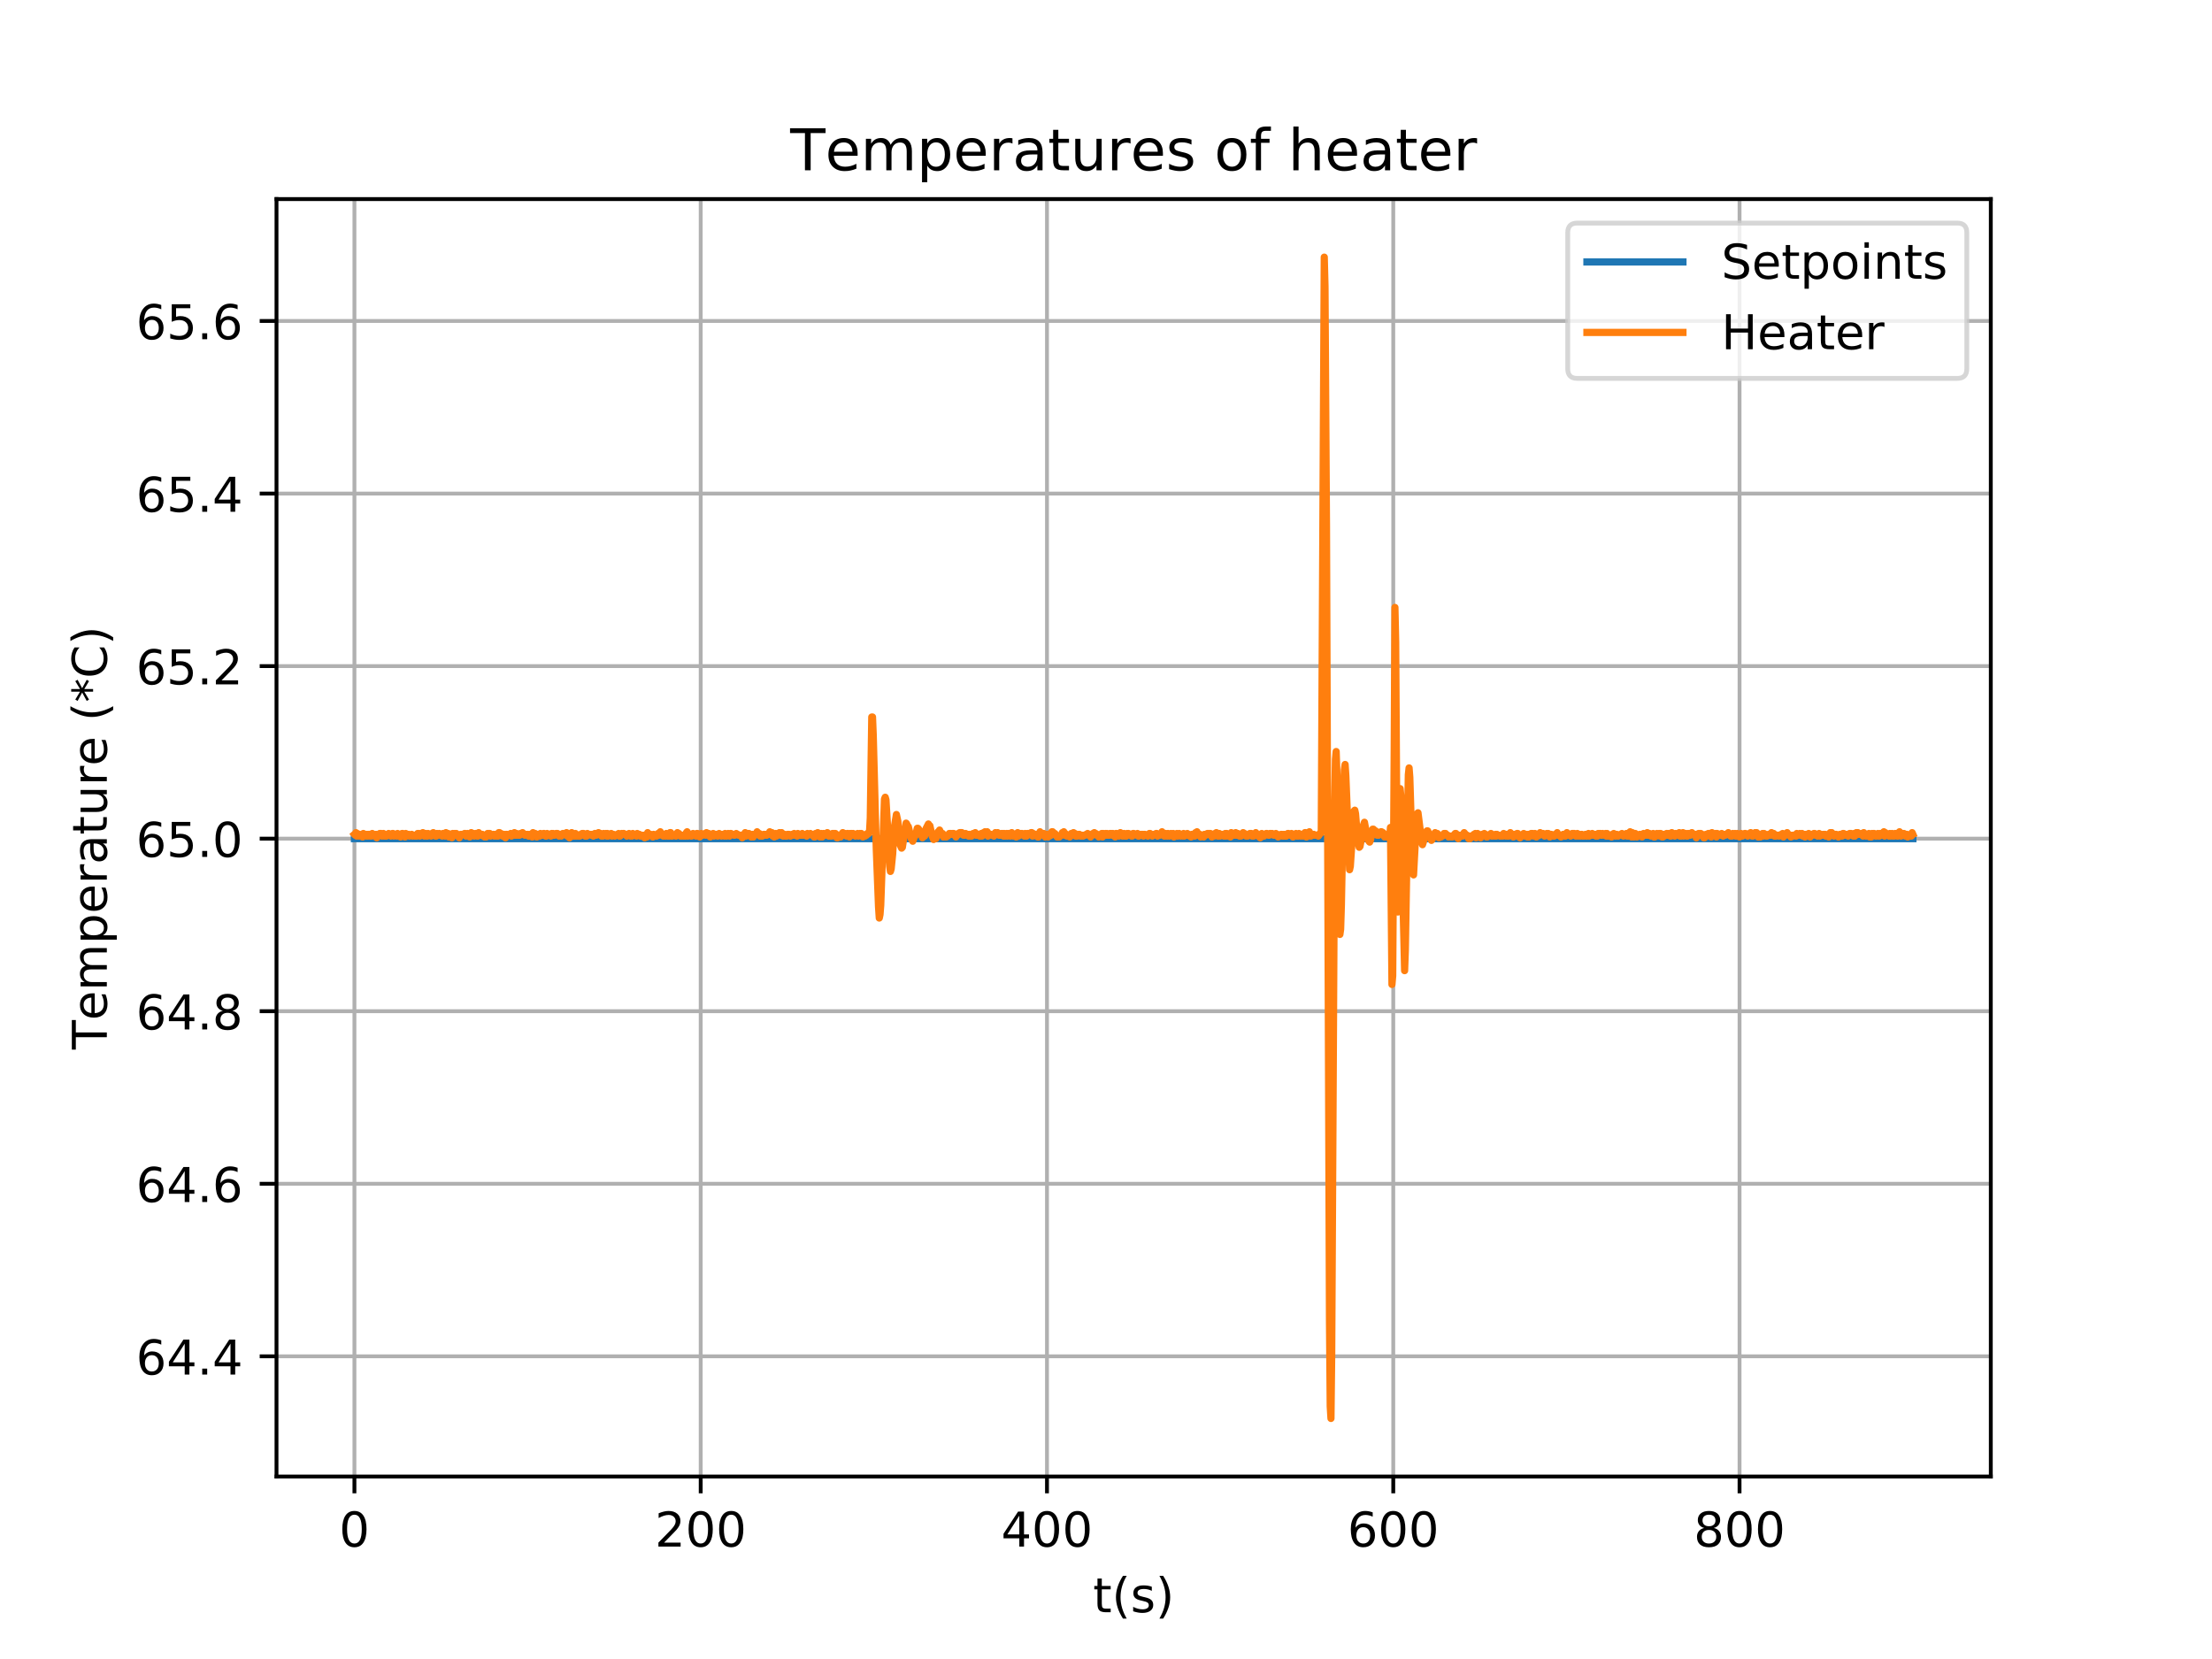 <?xml version="1.0" encoding="utf-8" standalone="no"?>
<!DOCTYPE svg PUBLIC "-//W3C//DTD SVG 1.1//EN"
  "http://www.w3.org/Graphics/SVG/1.1/DTD/svg11.dtd">
<!-- Created with matplotlib (https://matplotlib.org/) -->
<svg height="345.6pt" version="1.1" viewBox="0 0 460.8 345.6" width="460.8pt" xmlns="http://www.w3.org/2000/svg" xmlns:xlink="http://www.w3.org/1999/xlink">
 <defs>
  <style type="text/css">
*{stroke-linecap:butt;stroke-linejoin:round;}
  </style>
 </defs>
 <g id="figure_1">
  <g id="patch_1">
   <path d="M 0 345.6 
L 460.8 345.6 
L 460.8 0 
L 0 0 
z
" style="fill:#ffffff;"/>
  </g>
  <g id="axes_1">
   <g id="patch_2">
    <path d="M 57.6 307.584 
L 414.72 307.584 
L 414.72 41.472 
L 57.6 41.472 
z
" style="fill:#ffffff;"/>
   </g>
   <g id="matplotlib.axis_1">
    <g id="xtick_1">
     <g id="line2d_1">
      <path clip-path="url(#pcaea646b9c)" d="M 73.833 307.584 
L 73.833 41.472 
" style="fill:none;stroke:#b0b0b0;stroke-linecap:square;stroke-width:0.8;"/>
     </g>
     <g id="line2d_2">
      <defs>
       <path d="M 0 0 
L 0 3.5 
" id="m56c0ef5b69" style="stroke:#000000;stroke-width:0.8;"/>
      </defs>
      <g>
       <use style="stroke:#000000;stroke-width:0.8;" x="73.833" xlink:href="#m56c0ef5b69" y="307.584"/>
      </g>
     </g>
     <g id="text_1">
      <!-- 0 -->
      <defs>
       <path d="M 31.781 66.406 
Q 24.172 66.406 20.328 58.906 
Q 16.5 51.422 16.5 36.375 
Q 16.5 21.391 20.328 13.891 
Q 24.172 6.391 31.781 6.391 
Q 39.453 6.391 43.281 13.891 
Q 47.125 21.391 47.125 36.375 
Q 47.125 51.422 43.281 58.906 
Q 39.453 66.406 31.781 66.406 
z
M 31.781 74.219 
Q 44.047 74.219 50.516 64.516 
Q 56.984 54.828 56.984 36.375 
Q 56.984 17.969 50.516 8.266 
Q 44.047 -1.422 31.781 -1.422 
Q 19.531 -1.422 13.062 8.266 
Q 6.594 17.969 6.594 36.375 
Q 6.594 54.828 13.062 64.516 
Q 19.531 74.219 31.781 74.219 
z
" id="DejaVuSans-48"/>
      </defs>
      <g transform="translate(70.651 322.182)scale(0.1 -0.1)">
       <use xlink:href="#DejaVuSans-48"/>
      </g>
     </g>
    </g>
    <g id="xtick_2">
     <g id="line2d_3">
      <path clip-path="url(#pcaea646b9c)" d="M 145.969 307.584 
L 145.969 41.472 
" style="fill:none;stroke:#b0b0b0;stroke-linecap:square;stroke-width:0.8;"/>
     </g>
     <g id="line2d_4">
      <g>
       <use style="stroke:#000000;stroke-width:0.8;" x="145.969" xlink:href="#m56c0ef5b69" y="307.584"/>
      </g>
     </g>
     <g id="text_2">
      <!-- 200 -->
      <defs>
       <path d="M 19.188 8.297 
L 53.609 8.297 
L 53.609 0 
L 7.328 0 
L 7.328 8.297 
Q 12.938 14.109 22.625 23.891 
Q 32.328 33.688 34.812 36.531 
Q 39.547 41.844 41.422 45.531 
Q 43.312 49.219 43.312 52.781 
Q 43.312 58.594 39.234 62.25 
Q 35.156 65.922 28.609 65.922 
Q 23.969 65.922 18.812 64.312 
Q 13.672 62.703 7.812 59.422 
L 7.812 69.391 
Q 13.766 71.781 18.938 73 
Q 24.125 74.219 28.422 74.219 
Q 39.75 74.219 46.484 68.547 
Q 53.219 62.891 53.219 53.422 
Q 53.219 48.922 51.531 44.891 
Q 49.859 40.875 45.406 35.406 
Q 44.188 33.984 37.641 27.219 
Q 31.109 20.453 19.188 8.297 
z
" id="DejaVuSans-50"/>
      </defs>
      <g transform="translate(136.425 322.182)scale(0.1 -0.1)">
       <use xlink:href="#DejaVuSans-50"/>
       <use x="63.623" xlink:href="#DejaVuSans-48"/>
       <use x="127.246" xlink:href="#DejaVuSans-48"/>
      </g>
     </g>
    </g>
    <g id="xtick_3">
     <g id="line2d_5">
      <path clip-path="url(#pcaea646b9c)" d="M 218.106 307.584 
L 218.106 41.472 
" style="fill:none;stroke:#b0b0b0;stroke-linecap:square;stroke-width:0.8;"/>
     </g>
     <g id="line2d_6">
      <g>
       <use style="stroke:#000000;stroke-width:0.8;" x="218.106" xlink:href="#m56c0ef5b69" y="307.584"/>
      </g>
     </g>
     <g id="text_3">
      <!-- 400 -->
      <defs>
       <path d="M 37.797 64.312 
L 12.891 25.391 
L 37.797 25.391 
z
M 35.203 72.906 
L 47.609 72.906 
L 47.609 25.391 
L 58.016 25.391 
L 58.016 17.188 
L 47.609 17.188 
L 47.609 0 
L 37.797 0 
L 37.797 17.188 
L 4.891 17.188 
L 4.891 26.703 
z
" id="DejaVuSans-52"/>
      </defs>
      <g transform="translate(208.562 322.182)scale(0.1 -0.1)">
       <use xlink:href="#DejaVuSans-52"/>
       <use x="63.623" xlink:href="#DejaVuSans-48"/>
       <use x="127.246" xlink:href="#DejaVuSans-48"/>
      </g>
     </g>
    </g>
    <g id="xtick_4">
     <g id="line2d_7">
      <path clip-path="url(#pcaea646b9c)" d="M 290.242 307.584 
L 290.242 41.472 
" style="fill:none;stroke:#b0b0b0;stroke-linecap:square;stroke-width:0.8;"/>
     </g>
     <g id="line2d_8">
      <g>
       <use style="stroke:#000000;stroke-width:0.8;" x="290.242" xlink:href="#m56c0ef5b69" y="307.584"/>
      </g>
     </g>
     <g id="text_4">
      <!-- 600 -->
      <defs>
       <path d="M 33.016 40.375 
Q 26.375 40.375 22.484 35.828 
Q 18.609 31.297 18.609 23.391 
Q 18.609 15.531 22.484 10.953 
Q 26.375 6.391 33.016 6.391 
Q 39.656 6.391 43.531 10.953 
Q 47.406 15.531 47.406 23.391 
Q 47.406 31.297 43.531 35.828 
Q 39.656 40.375 33.016 40.375 
z
M 52.594 71.297 
L 52.594 62.312 
Q 48.875 64.062 45.094 64.984 
Q 41.312 65.922 37.594 65.922 
Q 27.828 65.922 22.672 59.328 
Q 17.531 52.734 16.797 39.406 
Q 19.672 43.656 24.016 45.922 
Q 28.375 48.188 33.594 48.188 
Q 44.578 48.188 50.953 41.516 
Q 57.328 34.859 57.328 23.391 
Q 57.328 12.156 50.688 5.359 
Q 44.047 -1.422 33.016 -1.422 
Q 20.359 -1.422 13.672 8.266 
Q 6.984 17.969 6.984 36.375 
Q 6.984 53.656 15.188 63.938 
Q 23.391 74.219 37.203 74.219 
Q 40.922 74.219 44.703 73.484 
Q 48.484 72.75 52.594 71.297 
z
" id="DejaVuSans-54"/>
      </defs>
      <g transform="translate(280.698 322.182)scale(0.1 -0.1)">
       <use xlink:href="#DejaVuSans-54"/>
       <use x="63.623" xlink:href="#DejaVuSans-48"/>
       <use x="127.246" xlink:href="#DejaVuSans-48"/>
      </g>
     </g>
    </g>
    <g id="xtick_5">
     <g id="line2d_9">
      <path clip-path="url(#pcaea646b9c)" d="M 362.378 307.584 
L 362.378 41.472 
" style="fill:none;stroke:#b0b0b0;stroke-linecap:square;stroke-width:0.8;"/>
     </g>
     <g id="line2d_10">
      <g>
       <use style="stroke:#000000;stroke-width:0.8;" x="362.378" xlink:href="#m56c0ef5b69" y="307.584"/>
      </g>
     </g>
     <g id="text_5">
      <!-- 800 -->
      <defs>
       <path d="M 31.781 34.625 
Q 24.75 34.625 20.719 30.859 
Q 16.703 27.094 16.703 20.516 
Q 16.703 13.922 20.719 10.156 
Q 24.75 6.391 31.781 6.391 
Q 38.812 6.391 42.859 10.172 
Q 46.922 13.969 46.922 20.516 
Q 46.922 27.094 42.891 30.859 
Q 38.875 34.625 31.781 34.625 
z
M 21.922 38.812 
Q 15.578 40.375 12.031 44.719 
Q 8.5 49.078 8.5 55.328 
Q 8.5 64.062 14.719 69.141 
Q 20.953 74.219 31.781 74.219 
Q 42.672 74.219 48.875 69.141 
Q 55.078 64.062 55.078 55.328 
Q 55.078 49.078 51.531 44.719 
Q 48 40.375 41.703 38.812 
Q 48.828 37.156 52.797 32.312 
Q 56.781 27.484 56.781 20.516 
Q 56.781 9.906 50.312 4.234 
Q 43.844 -1.422 31.781 -1.422 
Q 19.734 -1.422 13.25 4.234 
Q 6.781 9.906 6.781 20.516 
Q 6.781 27.484 10.781 32.312 
Q 14.797 37.156 21.922 38.812 
z
M 18.312 54.391 
Q 18.312 48.734 21.844 45.562 
Q 25.391 42.391 31.781 42.391 
Q 38.141 42.391 41.719 45.562 
Q 45.312 48.734 45.312 54.391 
Q 45.312 60.062 41.719 63.234 
Q 38.141 66.406 31.781 66.406 
Q 25.391 66.406 21.844 63.234 
Q 18.312 60.062 18.312 54.391 
z
" id="DejaVuSans-56"/>
      </defs>
      <g transform="translate(352.835 322.182)scale(0.1 -0.1)">
       <use xlink:href="#DejaVuSans-56"/>
       <use x="63.623" xlink:href="#DejaVuSans-48"/>
       <use x="127.246" xlink:href="#DejaVuSans-48"/>
      </g>
     </g>
    </g>
    <g id="text_6">
     <!-- t(s) -->
     <defs>
      <path d="M 18.312 70.219 
L 18.312 54.688 
L 36.812 54.688 
L 36.812 47.703 
L 18.312 47.703 
L 18.312 18.016 
Q 18.312 11.328 20.141 9.422 
Q 21.969 7.516 27.594 7.516 
L 36.812 7.516 
L 36.812 0 
L 27.594 0 
Q 17.188 0 13.234 3.875 
Q 9.281 7.766 9.281 18.016 
L 9.281 47.703 
L 2.688 47.703 
L 2.688 54.688 
L 9.281 54.688 
L 9.281 70.219 
z
" id="DejaVuSans-116"/>
      <path d="M 31 75.875 
Q 24.469 64.656 21.281 53.656 
Q 18.109 42.672 18.109 31.391 
Q 18.109 20.125 21.312 9.062 
Q 24.516 -2 31 -13.188 
L 23.188 -13.188 
Q 15.875 -1.703 12.234 9.375 
Q 8.594 20.453 8.594 31.391 
Q 8.594 42.281 12.203 53.312 
Q 15.828 64.359 23.188 75.875 
z
" id="DejaVuSans-40"/>
      <path d="M 44.281 53.078 
L 44.281 44.578 
Q 40.484 46.531 36.375 47.5 
Q 32.281 48.484 27.875 48.484 
Q 21.188 48.484 17.844 46.438 
Q 14.5 44.391 14.5 40.281 
Q 14.5 37.156 16.891 35.375 
Q 19.281 33.594 26.516 31.984 
L 29.594 31.297 
Q 39.156 29.25 43.188 25.516 
Q 47.219 21.781 47.219 15.094 
Q 47.219 7.469 41.188 3.016 
Q 35.156 -1.422 24.609 -1.422 
Q 20.219 -1.422 15.453 -0.562 
Q 10.688 0.297 5.422 2 
L 5.422 11.281 
Q 10.406 8.688 15.234 7.391 
Q 20.062 6.109 24.812 6.109 
Q 31.156 6.109 34.562 8.281 
Q 37.984 10.453 37.984 14.406 
Q 37.984 18.062 35.516 20.016 
Q 33.062 21.969 24.703 23.781 
L 21.578 24.516 
Q 13.234 26.266 9.516 29.906 
Q 5.812 33.547 5.812 39.891 
Q 5.812 47.609 11.281 51.797 
Q 16.75 56 26.812 56 
Q 31.781 56 36.172 55.266 
Q 40.578 54.547 44.281 53.078 
z
" id="DejaVuSans-115"/>
      <path d="M 8.016 75.875 
L 15.828 75.875 
Q 23.141 64.359 26.781 53.312 
Q 30.422 42.281 30.422 31.391 
Q 30.422 20.453 26.781 9.375 
Q 23.141 -1.703 15.828 -13.188 
L 8.016 -13.188 
Q 14.5 -2 17.703 9.062 
Q 20.906 20.125 20.906 31.391 
Q 20.906 42.672 17.703 53.656 
Q 14.5 64.656 8.016 75.875 
z
" id="DejaVuSans-41"/>
     </defs>
     <g transform="translate(227.694 335.861)scale(0.1 -0.1)">
      <use xlink:href="#DejaVuSans-116"/>
      <use x="39.209" xlink:href="#DejaVuSans-40"/>
      <use x="78.223" xlink:href="#DejaVuSans-115"/>
      <use x="130.322" xlink:href="#DejaVuSans-41"/>
     </g>
    </g>
   </g>
   <g id="matplotlib.axis_2">
    <g id="ytick_1">
     <g id="line2d_11">
      <path clip-path="url(#pcaea646b9c)" d="M 57.6 282.547 
L 414.72 282.547 
" style="fill:none;stroke:#b0b0b0;stroke-linecap:square;stroke-width:0.8;"/>
     </g>
     <g id="line2d_12">
      <defs>
       <path d="M 0 0 
L -3.5 0 
" id="m61be81330b" style="stroke:#000000;stroke-width:0.8;"/>
      </defs>
      <g>
       <use style="stroke:#000000;stroke-width:0.8;" x="57.6" xlink:href="#m61be81330b" y="282.547"/>
      </g>
     </g>
     <g id="text_7">
      <!-- 64.4 -->
      <defs>
       <path d="M 10.688 12.406 
L 21 12.406 
L 21 0 
L 10.688 0 
z
" id="DejaVuSans-46"/>
      </defs>
      <g transform="translate(28.334 286.346)scale(0.1 -0.1)">
       <use xlink:href="#DejaVuSans-54"/>
       <use x="63.623" xlink:href="#DejaVuSans-52"/>
       <use x="127.246" xlink:href="#DejaVuSans-46"/>
       <use x="159.033" xlink:href="#DejaVuSans-52"/>
      </g>
     </g>
    </g>
    <g id="ytick_2">
     <g id="line2d_13">
      <path clip-path="url(#pcaea646b9c)" d="M 57.6 246.601 
L 414.72 246.601 
" style="fill:none;stroke:#b0b0b0;stroke-linecap:square;stroke-width:0.8;"/>
     </g>
     <g id="line2d_14">
      <g>
       <use style="stroke:#000000;stroke-width:0.8;" x="57.6" xlink:href="#m61be81330b" y="246.601"/>
      </g>
     </g>
     <g id="text_8">
      <!-- 64.6 -->
      <g transform="translate(28.334 250.4)scale(0.1 -0.1)">
       <use xlink:href="#DejaVuSans-54"/>
       <use x="63.623" xlink:href="#DejaVuSans-52"/>
       <use x="127.246" xlink:href="#DejaVuSans-46"/>
       <use x="159.033" xlink:href="#DejaVuSans-54"/>
      </g>
     </g>
    </g>
    <g id="ytick_3">
     <g id="line2d_15">
      <path clip-path="url(#pcaea646b9c)" d="M 57.6 210.654 
L 414.72 210.654 
" style="fill:none;stroke:#b0b0b0;stroke-linecap:square;stroke-width:0.8;"/>
     </g>
     <g id="line2d_16">
      <g>
       <use style="stroke:#000000;stroke-width:0.8;" x="57.6" xlink:href="#m61be81330b" y="210.654"/>
      </g>
     </g>
     <g id="text_9">
      <!-- 64.8 -->
      <g transform="translate(28.334 214.453)scale(0.1 -0.1)">
       <use xlink:href="#DejaVuSans-54"/>
       <use x="63.623" xlink:href="#DejaVuSans-52"/>
       <use x="127.246" xlink:href="#DejaVuSans-46"/>
       <use x="159.033" xlink:href="#DejaVuSans-56"/>
      </g>
     </g>
    </g>
    <g id="ytick_4">
     <g id="line2d_17">
      <path clip-path="url(#pcaea646b9c)" d="M 57.6 174.708 
L 414.72 174.708 
" style="fill:none;stroke:#b0b0b0;stroke-linecap:square;stroke-width:0.8;"/>
     </g>
     <g id="line2d_18">
      <g>
       <use style="stroke:#000000;stroke-width:0.8;" x="57.6" xlink:href="#m61be81330b" y="174.708"/>
      </g>
     </g>
     <g id="text_10">
      <!-- 65.0 -->
      <defs>
       <path d="M 10.797 72.906 
L 49.516 72.906 
L 49.516 64.594 
L 19.828 64.594 
L 19.828 46.734 
Q 21.969 47.469 24.109 47.828 
Q 26.266 48.188 28.422 48.188 
Q 40.625 48.188 47.75 41.5 
Q 54.891 34.812 54.891 23.391 
Q 54.891 11.625 47.562 5.094 
Q 40.234 -1.422 26.906 -1.422 
Q 22.312 -1.422 17.547 -0.641 
Q 12.797 0.141 7.719 1.703 
L 7.719 11.625 
Q 12.109 9.234 16.797 8.062 
Q 21.484 6.891 26.703 6.891 
Q 35.156 6.891 40.078 11.328 
Q 45.016 15.766 45.016 23.391 
Q 45.016 31 40.078 35.438 
Q 35.156 39.891 26.703 39.891 
Q 22.75 39.891 18.812 39.016 
Q 14.891 38.141 10.797 36.281 
z
" id="DejaVuSans-53"/>
      </defs>
      <g transform="translate(28.334 178.507)scale(0.1 -0.1)">
       <use xlink:href="#DejaVuSans-54"/>
       <use x="63.623" xlink:href="#DejaVuSans-53"/>
       <use x="127.246" xlink:href="#DejaVuSans-46"/>
       <use x="159.033" xlink:href="#DejaVuSans-48"/>
      </g>
     </g>
    </g>
    <g id="ytick_5">
     <g id="line2d_19">
      <path clip-path="url(#pcaea646b9c)" d="M 57.6 138.761 
L 414.72 138.761 
" style="fill:none;stroke:#b0b0b0;stroke-linecap:square;stroke-width:0.8;"/>
     </g>
     <g id="line2d_20">
      <g>
       <use style="stroke:#000000;stroke-width:0.8;" x="57.6" xlink:href="#m61be81330b" y="138.761"/>
      </g>
     </g>
     <g id="text_11">
      <!-- 65.2 -->
      <g transform="translate(28.334 142.56)scale(0.1 -0.1)">
       <use xlink:href="#DejaVuSans-54"/>
       <use x="63.623" xlink:href="#DejaVuSans-53"/>
       <use x="127.246" xlink:href="#DejaVuSans-46"/>
       <use x="159.033" xlink:href="#DejaVuSans-50"/>
      </g>
     </g>
    </g>
    <g id="ytick_6">
     <g id="line2d_21">
      <path clip-path="url(#pcaea646b9c)" d="M 57.6 102.815 
L 414.72 102.815 
" style="fill:none;stroke:#b0b0b0;stroke-linecap:square;stroke-width:0.8;"/>
     </g>
     <g id="line2d_22">
      <g>
       <use style="stroke:#000000;stroke-width:0.8;" x="57.6" xlink:href="#m61be81330b" y="102.815"/>
      </g>
     </g>
     <g id="text_12">
      <!-- 65.4 -->
      <g transform="translate(28.334 106.614)scale(0.1 -0.1)">
       <use xlink:href="#DejaVuSans-54"/>
       <use x="63.623" xlink:href="#DejaVuSans-53"/>
       <use x="127.246" xlink:href="#DejaVuSans-46"/>
       <use x="159.033" xlink:href="#DejaVuSans-52"/>
      </g>
     </g>
    </g>
    <g id="ytick_7">
     <g id="line2d_23">
      <path clip-path="url(#pcaea646b9c)" d="M 57.6 66.868 
L 414.72 66.868 
" style="fill:none;stroke:#b0b0b0;stroke-linecap:square;stroke-width:0.8;"/>
     </g>
     <g id="line2d_24">
      <g>
       <use style="stroke:#000000;stroke-width:0.8;" x="57.6" xlink:href="#m61be81330b" y="66.868"/>
      </g>
     </g>
     <g id="text_13">
      <!-- 65.6 -->
      <g transform="translate(28.334 70.667)scale(0.1 -0.1)">
       <use xlink:href="#DejaVuSans-54"/>
       <use x="63.623" xlink:href="#DejaVuSans-53"/>
       <use x="127.246" xlink:href="#DejaVuSans-46"/>
       <use x="159.033" xlink:href="#DejaVuSans-54"/>
      </g>
     </g>
    </g>
    <g id="text_14">
     <!-- Temperature (*C) -->
     <defs>
      <path d="M -0.297 72.906 
L 61.375 72.906 
L 61.375 64.594 
L 35.5 64.594 
L 35.5 0 
L 25.594 0 
L 25.594 64.594 
L -0.297 64.594 
z
" id="DejaVuSans-84"/>
      <path d="M 56.203 29.594 
L 56.203 25.203 
L 14.891 25.203 
Q 15.484 15.922 20.484 11.062 
Q 25.484 6.203 34.422 6.203 
Q 39.594 6.203 44.453 7.469 
Q 49.312 8.734 54.109 11.281 
L 54.109 2.781 
Q 49.266 0.734 44.188 -0.344 
Q 39.109 -1.422 33.891 -1.422 
Q 20.797 -1.422 13.156 6.188 
Q 5.516 13.812 5.516 26.812 
Q 5.516 40.234 12.766 48.109 
Q 20.016 56 32.328 56 
Q 43.359 56 49.781 48.891 
Q 56.203 41.797 56.203 29.594 
z
M 47.219 32.234 
Q 47.125 39.594 43.094 43.984 
Q 39.062 48.391 32.422 48.391 
Q 24.906 48.391 20.391 44.141 
Q 15.875 39.891 15.188 32.172 
z
" id="DejaVuSans-101"/>
      <path d="M 52 44.188 
Q 55.375 50.25 60.062 53.125 
Q 64.75 56 71.094 56 
Q 79.641 56 84.281 50.016 
Q 88.922 44.047 88.922 33.016 
L 88.922 0 
L 79.891 0 
L 79.891 32.719 
Q 79.891 40.578 77.094 44.375 
Q 74.312 48.188 68.609 48.188 
Q 61.625 48.188 57.562 43.547 
Q 53.516 38.922 53.516 30.906 
L 53.516 0 
L 44.484 0 
L 44.484 32.719 
Q 44.484 40.625 41.703 44.406 
Q 38.922 48.188 33.109 48.188 
Q 26.219 48.188 22.156 43.531 
Q 18.109 38.875 18.109 30.906 
L 18.109 0 
L 9.078 0 
L 9.078 54.688 
L 18.109 54.688 
L 18.109 46.188 
Q 21.188 51.219 25.484 53.609 
Q 29.781 56 35.688 56 
Q 41.656 56 45.828 52.969 
Q 50 49.953 52 44.188 
z
" id="DejaVuSans-109"/>
      <path d="M 18.109 8.203 
L 18.109 -20.797 
L 9.078 -20.797 
L 9.078 54.688 
L 18.109 54.688 
L 18.109 46.391 
Q 20.953 51.266 25.266 53.625 
Q 29.594 56 35.594 56 
Q 45.562 56 51.781 48.094 
Q 58.016 40.188 58.016 27.297 
Q 58.016 14.406 51.781 6.484 
Q 45.562 -1.422 35.594 -1.422 
Q 29.594 -1.422 25.266 0.953 
Q 20.953 3.328 18.109 8.203 
z
M 48.688 27.297 
Q 48.688 37.203 44.609 42.844 
Q 40.531 48.484 33.406 48.484 
Q 26.266 48.484 22.188 42.844 
Q 18.109 37.203 18.109 27.297 
Q 18.109 17.391 22.188 11.75 
Q 26.266 6.109 33.406 6.109 
Q 40.531 6.109 44.609 11.75 
Q 48.688 17.391 48.688 27.297 
z
" id="DejaVuSans-112"/>
      <path d="M 41.109 46.297 
Q 39.594 47.172 37.812 47.578 
Q 36.031 48 33.891 48 
Q 26.266 48 22.188 43.047 
Q 18.109 38.094 18.109 28.812 
L 18.109 0 
L 9.078 0 
L 9.078 54.688 
L 18.109 54.688 
L 18.109 46.188 
Q 20.953 51.172 25.484 53.578 
Q 30.031 56 36.531 56 
Q 37.453 56 38.578 55.875 
Q 39.703 55.766 41.062 55.516 
z
" id="DejaVuSans-114"/>
      <path d="M 34.281 27.484 
Q 23.391 27.484 19.188 25 
Q 14.984 22.516 14.984 16.5 
Q 14.984 11.719 18.141 8.906 
Q 21.297 6.109 26.703 6.109 
Q 34.188 6.109 38.703 11.406 
Q 43.219 16.703 43.219 25.484 
L 43.219 27.484 
z
M 52.203 31.203 
L 52.203 0 
L 43.219 0 
L 43.219 8.297 
Q 40.141 3.328 35.547 0.953 
Q 30.953 -1.422 24.312 -1.422 
Q 15.922 -1.422 10.953 3.297 
Q 6 8.016 6 15.922 
Q 6 25.141 12.172 29.828 
Q 18.359 34.516 30.609 34.516 
L 43.219 34.516 
L 43.219 35.406 
Q 43.219 41.609 39.141 45 
Q 35.062 48.391 27.688 48.391 
Q 23 48.391 18.547 47.266 
Q 14.109 46.141 10.016 43.891 
L 10.016 52.203 
Q 14.938 54.109 19.578 55.047 
Q 24.219 56 28.609 56 
Q 40.484 56 46.344 49.844 
Q 52.203 43.703 52.203 31.203 
z
" id="DejaVuSans-97"/>
      <path d="M 8.5 21.578 
L 8.5 54.688 
L 17.484 54.688 
L 17.484 21.922 
Q 17.484 14.156 20.5 10.266 
Q 23.531 6.391 29.594 6.391 
Q 36.859 6.391 41.078 11.031 
Q 45.312 15.672 45.312 23.688 
L 45.312 54.688 
L 54.297 54.688 
L 54.297 0 
L 45.312 0 
L 45.312 8.406 
Q 42.047 3.422 37.719 1 
Q 33.406 -1.422 27.688 -1.422 
Q 18.266 -1.422 13.375 4.438 
Q 8.5 10.297 8.5 21.578 
z
M 31.109 56 
z
" id="DejaVuSans-117"/>
      <path id="DejaVuSans-32"/>
      <path d="M 47.016 60.891 
L 29.5 51.422 
L 47.016 41.891 
L 44.188 37.109 
L 27.781 47.016 
L 27.781 28.609 
L 22.219 28.609 
L 22.219 47.016 
L 5.812 37.109 
L 2.984 41.891 
L 20.516 51.422 
L 2.984 60.891 
L 5.812 65.719 
L 22.219 55.812 
L 22.219 74.219 
L 27.781 74.219 
L 27.781 55.812 
L 44.188 65.719 
z
" id="DejaVuSans-42"/>
      <path d="M 64.406 67.281 
L 64.406 56.891 
Q 59.422 61.531 53.781 63.812 
Q 48.141 66.109 41.797 66.109 
Q 29.297 66.109 22.656 58.469 
Q 16.016 50.828 16.016 36.375 
Q 16.016 21.969 22.656 14.328 
Q 29.297 6.688 41.797 6.688 
Q 48.141 6.688 53.781 8.984 
Q 59.422 11.281 64.406 15.922 
L 64.406 5.609 
Q 59.234 2.094 53.438 0.328 
Q 47.656 -1.422 41.219 -1.422 
Q 24.656 -1.422 15.125 8.703 
Q 5.609 18.844 5.609 36.375 
Q 5.609 53.953 15.125 64.078 
Q 24.656 74.219 41.219 74.219 
Q 47.75 74.219 53.531 72.484 
Q 59.328 70.75 64.406 67.281 
z
" id="DejaVuSans-67"/>
     </defs>
     <g transform="translate(22.255 218.627)rotate(-90)scale(0.1 -0.1)">
      <use xlink:href="#DejaVuSans-84"/>
      <use x="60.818" xlink:href="#DejaVuSans-101"/>
      <use x="122.342" xlink:href="#DejaVuSans-109"/>
      <use x="219.754" xlink:href="#DejaVuSans-112"/>
      <use x="283.23" xlink:href="#DejaVuSans-101"/>
      <use x="344.754" xlink:href="#DejaVuSans-114"/>
      <use x="385.867" xlink:href="#DejaVuSans-97"/>
      <use x="447.146" xlink:href="#DejaVuSans-116"/>
      <use x="486.355" xlink:href="#DejaVuSans-117"/>
      <use x="549.734" xlink:href="#DejaVuSans-114"/>
      <use x="590.816" xlink:href="#DejaVuSans-101"/>
      <use x="652.34" xlink:href="#DejaVuSans-32"/>
      <use x="684.127" xlink:href="#DejaVuSans-40"/>
      <use x="723.141" xlink:href="#DejaVuSans-42"/>
      <use x="773.141" xlink:href="#DejaVuSans-67"/>
      <use x="842.965" xlink:href="#DejaVuSans-41"/>
     </g>
    </g>
   </g>
   <g id="line2d_25">
    <path clip-path="url(#pcaea646b9c)" d="M 73.833 174.708 
L 398.487 174.708 
L 398.487 174.708 
" style="fill:none;stroke:#1f77b4;stroke-linecap:square;stroke-width:1.5;"/>
   </g>
   <g id="line2d_26">
    <path clip-path="url(#pcaea646b9c)" d="M 73.833 173.809 
L 73.988 173.989 
L 74.141 173.45 
L 74.295 174.169 
L 74.449 173.629 
L 74.603 173.809 
L 74.758 174.169 
L 74.913 173.809 
L 75.067 174.169 
L 75.222 173.989 
L 75.533 174.348 
L 75.687 173.629 
L 75.841 174.169 
L 75.996 173.809 
L 76.15 173.809 
L 76.305 174.169 
L 76.462 173.809 
L 76.616 174.169 
L 76.771 173.809 
L 76.928 173.809 
L 77.083 174.169 
L 77.238 173.989 
L 77.393 174.169 
L 77.547 173.629 
L 77.702 173.809 
L 77.857 173.809 
L 78.013 174.169 
L 78.323 173.809 
L 78.48 174.528 
L 78.635 174.169 
L 78.79 174.169 
L 79.1 173.629 
L 79.409 173.629 
L 79.565 174.169 
L 79.874 173.629 
L 80.032 174.169 
L 80.187 173.989 
L 80.341 174.169 
L 80.495 174.169 
L 80.65 173.809 
L 80.805 173.989 
L 80.96 173.629 
L 81.425 174.169 
L 81.58 173.989 
L 81.735 173.629 
L 81.889 173.629 
L 82.044 174.169 
L 82.2 173.809 
L 82.355 173.989 
L 82.51 173.809 
L 82.664 174.169 
L 82.819 173.629 
L 82.974 173.809 
L 83.285 173.809 
L 83.44 174.348 
L 83.594 174.169 
L 83.749 173.629 
L 83.903 173.629 
L 84.213 173.989 
L 84.369 174.348 
L 84.524 173.629 
L 84.678 173.989 
L 84.833 173.809 
L 84.988 173.989 
L 85.143 173.809 
L 85.298 174.169 
L 85.453 173.989 
L 85.608 173.989 
L 85.763 173.809 
L 85.92 174.169 
L 86.075 173.989 
L 86.23 173.989 
L 86.385 174.169 
L 86.54 173.989 
L 86.694 174.169 
L 86.849 174.169 
L 87.005 173.629 
L 87.16 173.809 
L 87.314 173.629 
L 87.469 174.169 
L 87.778 173.629 
L 87.933 173.989 
L 88.088 173.45 
L 88.242 173.629 
L 88.397 174.169 
L 88.709 173.629 
L 88.864 174.169 
L 89.019 174.169 
L 89.173 173.629 
L 89.328 173.989 
L 89.639 173.989 
L 89.794 174.169 
L 89.949 173.629 
L 90.103 173.809 
L 90.258 173.45 
L 90.568 173.989 
L 90.724 174.169 
L 90.878 174.169 
L 91.033 173.629 
L 91.187 173.809 
L 91.342 173.809 
L 91.497 173.629 
L 91.652 173.989 
L 91.808 173.809 
L 91.963 173.809 
L 92.117 174.169 
L 92.272 173.629 
L 92.736 174.169 
L 92.892 173.45 
L 93.201 173.809 
L 93.355 173.629 
L 93.509 174.348 
L 93.664 173.989 
L 93.818 174.169 
L 93.975 173.989 
L 94.13 174.528 
L 94.285 173.629 
L 94.439 173.809 
L 94.594 173.629 
L 94.749 173.809 
L 94.904 173.629 
L 95.059 173.629 
L 95.369 174.169 
L 95.526 173.989 
L 95.681 174.528 
L 95.991 173.809 
L 96.611 173.809 
L 96.766 173.629 
L 96.92 173.629 
L 97.078 174.169 
L 97.233 173.989 
L 97.387 173.629 
L 97.542 174.169 
L 97.697 173.809 
L 97.852 174.348 
L 98.006 173.629 
L 98.162 173.45 
L 98.317 173.809 
L 98.472 173.809 
L 98.629 173.629 
L 98.784 174.169 
L 99.094 173.629 
L 99.249 173.809 
L 99.404 174.169 
L 99.558 174.169 
L 99.715 173.45 
L 99.87 173.629 
L 100.025 173.989 
L 100.182 173.809 
L 100.336 173.989 
L 100.491 173.809 
L 100.646 174.169 
L 100.801 173.989 
L 100.955 174.348 
L 101.11 174.169 
L 101.266 174.348 
L 101.575 173.629 
L 102.04 173.629 
L 102.194 174.169 
L 102.35 173.989 
L 102.66 173.989 
L 102.817 173.809 
L 102.972 174.169 
L 103.282 173.809 
L 103.436 174.169 
L 103.591 173.989 
L 103.745 174.169 
L 103.902 173.45 
L 104.056 173.45 
L 104.211 173.989 
L 104.369 173.629 
L 104.523 173.809 
L 104.678 174.169 
L 104.833 173.809 
L 104.988 173.809 
L 105.297 174.528 
L 105.454 173.809 
L 105.608 173.809 
L 105.763 173.989 
L 106.076 173.989 
L 106.385 173.629 
L 106.539 174.169 
L 106.694 173.989 
L 106.849 173.629 
L 107.005 173.989 
L 107.159 173.45 
L 107.314 173.989 
L 107.468 173.989 
L 107.623 173.629 
L 107.778 173.989 
L 107.933 173.809 
L 108.089 173.989 
L 108.243 173.989 
L 108.398 173.629 
L 108.553 173.809 
L 108.863 173.45 
L 109.327 173.989 
L 109.482 173.809 
L 109.637 173.809 
L 109.792 173.989 
L 109.947 173.809 
L 110.101 174.169 
L 110.257 174.169 
L 110.411 173.809 
L 110.721 173.809 
L 110.875 174.348 
L 111.03 173.45 
L 111.185 173.629 
L 111.496 173.629 
L 111.808 174.348 
L 111.963 174.169 
L 112.117 173.809 
L 112.427 174.169 
L 112.582 173.629 
L 112.737 173.989 
L 112.892 173.809 
L 113.047 173.989 
L 113.202 173.629 
L 113.356 173.629 
L 113.511 173.809 
L 113.666 174.169 
L 113.821 174.169 
L 113.976 173.629 
L 114.131 173.989 
L 114.286 173.809 
L 114.598 173.809 
L 114.753 174.169 
L 114.908 173.629 
L 115.063 173.989 
L 115.217 173.629 
L 115.371 173.989 
L 115.528 173.989 
L 115.838 173.629 
L 116.147 173.629 
L 116.457 174.169 
L 116.612 173.809 
L 116.767 173.809 
L 116.922 174.169 
L 117.079 173.989 
L 117.234 173.629 
L 117.552 173.629 
L 117.707 173.809 
L 117.861 173.809 
L 118.018 173.45 
L 118.173 174.169 
L 118.327 173.809 
L 118.482 173.989 
L 118.636 174.528 
L 118.79 173.809 
L 118.945 173.989 
L 119.102 173.45 
L 119.257 174.169 
L 119.721 174.169 
L 119.875 173.629 
L 120.03 174.169 
L 120.186 174.169 
L 120.341 173.989 
L 120.496 174.169 
L 120.805 174.169 
L 120.96 173.809 
L 121.114 173.989 
L 121.271 173.629 
L 121.581 173.629 
L 121.738 173.809 
L 121.893 174.169 
L 122.203 174.169 
L 122.357 173.629 
L 122.512 173.809 
L 122.978 173.809 
L 123.132 173.989 
L 123.287 173.809 
L 123.442 173.809 
L 123.597 174.169 
L 123.907 173.629 
L 124.062 173.629 
L 124.216 173.989 
L 124.374 173.629 
L 124.529 173.629 
L 124.684 173.45 
L 124.838 173.809 
L 124.993 173.629 
L 125.148 173.629 
L 125.302 174.169 
L 125.459 173.989 
L 125.614 174.169 
L 125.768 173.629 
L 126.081 173.989 
L 126.235 173.629 
L 126.39 174.169 
L 126.545 173.629 
L 126.699 174.169 
L 126.854 173.809 
L 127.165 173.809 
L 127.32 173.629 
L 127.477 174.169 
L 127.632 173.809 
L 127.786 173.809 
L 128.097 174.169 
L 128.252 173.989 
L 128.406 173.989 
L 128.562 173.809 
L 128.717 173.809 
L 128.872 173.629 
L 129.029 174.169 
L 129.183 174.169 
L 129.339 173.989 
L 129.493 173.629 
L 129.648 173.809 
L 129.803 173.629 
L 129.957 173.629 
L 130.113 173.809 
L 130.422 173.809 
L 130.577 174.169 
L 131.041 173.629 
L 131.197 173.809 
L 131.351 174.169 
L 131.507 173.809 
L 131.661 174.169 
L 131.815 173.629 
L 131.97 173.809 
L 132.436 173.809 
L 132.59 174.169 
L 132.745 173.629 
L 132.9 173.989 
L 133.055 173.809 
L 133.209 173.809 
L 133.365 174.169 
L 133.829 174.169 
L 133.984 173.989 
L 134.139 174.169 
L 134.294 174.528 
L 134.449 173.989 
L 134.759 174.348 
L 134.916 173.45 
L 135.226 173.989 
L 135.38 173.989 
L 135.535 173.809 
L 135.69 174.169 
L 135.845 174.169 
L 136.001 174.348 
L 136.156 173.809 
L 136.311 173.989 
L 136.622 173.989 
L 136.776 174.169 
L 137.085 173.629 
L 137.24 173.989 
L 137.394 173.809 
L 137.552 173.27 
L 137.861 173.989 
L 138.015 173.809 
L 138.17 174.169 
L 138.325 173.989 
L 138.48 173.989 
L 138.636 174.169 
L 138.791 173.629 
L 138.946 173.809 
L 139.103 174.169 
L 139.258 173.989 
L 139.413 174.169 
L 139.568 173.45 
L 139.723 173.45 
L 139.877 174.169 
L 140.032 174.169 
L 140.188 173.989 
L 140.655 173.989 
L 140.809 174.169 
L 141.119 173.45 
L 141.274 173.629 
L 141.429 173.629 
L 141.739 174.169 
L 141.894 173.989 
L 142.049 174.169 
L 142.206 173.989 
L 142.361 174.169 
L 142.516 173.989 
L 142.671 174.169 
L 142.826 174.169 
L 142.98 173.45 
L 143.135 173.27 
L 143.291 174.169 
L 143.446 173.629 
L 143.913 174.169 
L 144.067 174.169 
L 144.377 173.629 
L 144.531 173.989 
L 144.842 173.989 
L 144.997 174.169 
L 145.152 173.629 
L 145.309 173.629 
L 145.464 174.169 
L 145.618 173.989 
L 145.773 174.348 
L 146.082 173.629 
L 146.237 173.989 
L 146.394 173.989 
L 146.548 173.809 
L 146.703 173.809 
L 146.86 173.629 
L 147.015 173.989 
L 147.17 173.45 
L 147.479 173.809 
L 147.634 173.629 
L 147.788 173.809 
L 147.945 174.348 
L 148.255 173.989 
L 148.412 173.989 
L 148.567 173.629 
L 148.721 174.169 
L 148.876 173.989 
L 149.03 173.989 
L 149.185 173.809 
L 149.497 174.169 
L 149.806 173.629 
L 149.963 173.989 
L 150.118 173.989 
L 150.273 174.169 
L 150.428 173.809 
L 150.737 173.809 
L 150.892 174.169 
L 151.048 173.629 
L 151.202 173.809 
L 151.357 174.169 
L 151.512 173.989 
L 151.667 173.629 
L 151.976 174.169 
L 152.132 173.629 
L 152.287 173.629 
L 152.442 173.809 
L 152.754 173.809 
L 152.909 173.989 
L 153.064 173.989 
L 153.373 173.629 
L 153.528 173.809 
L 153.684 173.809 
L 153.839 173.989 
L 154.306 173.989 
L 154.461 174.169 
L 154.616 174.528 
L 154.925 173.809 
L 155.08 173.809 
L 155.236 173.45 
L 155.39 174.169 
L 155.699 173.629 
L 155.854 173.989 
L 156.009 173.629 
L 156.163 173.989 
L 156.32 173.989 
L 156.474 174.348 
L 156.629 174.348 
L 156.784 173.809 
L 156.939 174.348 
L 157.248 173.809 
L 157.558 173.809 
L 157.713 173.27 
L 157.871 173.809 
L 158.026 173.629 
L 158.18 173.629 
L 158.335 174.169 
L 158.49 173.809 
L 158.644 174.169 
L 158.798 174.169 
L 159.11 173.809 
L 159.265 173.989 
L 159.422 173.809 
L 159.577 173.989 
L 159.732 173.989 
L 159.887 173.809 
L 160.197 173.809 
L 160.351 173.27 
L 160.662 173.809 
L 160.817 173.45 
L 160.974 174.169 
L 161.128 173.629 
L 161.283 174.348 
L 161.592 173.629 
L 161.746 174.169 
L 161.899 173.809 
L 162.053 173.989 
L 162.207 173.809 
L 162.361 173.45 
L 162.514 173.629 
L 162.668 173.989 
L 162.821 173.45 
L 163.128 174.169 
L 163.436 173.809 
L 163.589 174.169 
L 163.743 173.989 
L 163.897 174.169 
L 164.05 173.809 
L 164.358 173.809 
L 164.664 174.169 
L 164.972 173.809 
L 165.125 173.809 
L 165.279 173.989 
L 165.432 173.629 
L 165.586 173.989 
L 165.74 173.809 
L 165.893 173.809 
L 166.047 174.169 
L 166.2 173.629 
L 166.354 173.989 
L 166.507 173.809 
L 166.661 173.989 
L 166.968 173.989 
L 167.122 173.629 
L 167.276 173.989 
L 167.429 173.809 
L 167.583 173.989 
L 167.889 173.989 
L 168.043 174.169 
L 168.197 173.629 
L 168.35 173.809 
L 168.657 173.809 
L 168.811 173.629 
L 169.118 173.989 
L 169.272 173.809 
L 169.579 174.348 
L 169.732 174.348 
L 169.886 173.629 
L 170.04 173.989 
L 170.193 173.989 
L 170.347 173.45 
L 170.654 174.169 
L 170.808 174.348 
L 170.961 174.169 
L 171.115 173.629 
L 171.268 174.348 
L 171.576 173.629 
L 171.883 173.989 
L 172.036 173.629 
L 172.19 173.629 
L 172.344 173.45 
L 172.497 173.629 
L 172.651 174.169 
L 172.804 173.809 
L 172.958 174.169 
L 173.265 174.169 
L 173.419 173.629 
L 174.033 173.629 
L 174.186 173.809 
L 174.34 174.528 
L 174.493 174.528 
L 174.647 174.348 
L 175.108 174.348 
L 175.415 173.629 
L 175.568 173.45 
L 175.722 173.989 
L 176.029 173.629 
L 176.183 173.809 
L 176.337 174.169 
L 176.491 173.629 
L 176.645 173.629 
L 176.957 174.348 
L 177.111 173.629 
L 177.265 173.809 
L 177.419 173.629 
L 177.574 173.989 
L 177.728 173.629 
L 177.886 173.809 
L 178.04 173.809 
L 178.195 174.169 
L 178.66 173.629 
L 178.814 174.169 
L 179.125 173.629 
L 179.28 173.809 
L 179.437 173.629 
L 179.591 173.809 
L 179.746 174.348 
L 180.055 173.989 
L 180.209 174.169 
L 180.363 173.989 
L 180.517 173.989 
L 180.672 173.629 
L 180.982 173.629 
L 181.138 173.27 
L 181.293 170.394 
L 181.605 149.365 
L 181.76 149.365 
L 181.914 153.14 
L 182.545 176.865 
L 183.012 188.907 
L 183.167 191.243 
L 183.322 190.524 
L 183.476 188.547 
L 184.252 166.44 
L 184.407 166.081 
L 184.564 166.62 
L 184.873 171.832 
L 185.337 180.459 
L 185.492 181.538 
L 185.648 180.998 
L 185.957 177.943 
L 186.27 172.551 
L 186.734 169.675 
L 187.044 171.113 
L 187.509 175.966 
L 187.822 176.685 
L 187.977 176.505 
L 188.752 171.473 
L 188.906 171.652 
L 189.06 172.191 
L 189.215 172.191 
L 189.836 174.708 
L 190.145 175.247 
L 190.457 174.348 
L 190.767 173.989 
L 191.076 172.551 
L 191.23 172.551 
L 191.386 172.731 
L 191.541 173.09 
L 191.696 173.09 
L 191.85 173.629 
L 192.005 173.629 
L 192.159 174.528 
L 192.471 174.169 
L 192.625 174.169 
L 192.938 172.551 
L 193.402 171.652 
L 193.557 172.191 
L 193.711 172.012 
L 194.177 174.169 
L 194.489 174.887 
L 194.644 174.708 
L 194.954 174.708 
L 195.263 173.629 
L 195.418 173.27 
L 195.575 173.27 
L 195.729 172.91 
L 196.041 173.629 
L 196.351 173.629 
L 196.506 174.348 
L 196.66 174.169 
L 196.815 174.348 
L 196.97 174.169 
L 197.126 174.348 
L 197.281 174.169 
L 197.436 174.169 
L 197.593 173.989 
L 197.748 173.629 
L 198.057 173.629 
L 198.212 173.809 
L 198.367 173.629 
L 198.677 173.629 
L 198.832 173.989 
L 198.987 173.809 
L 199.141 174.348 
L 199.296 173.809 
L 199.45 173.989 
L 199.605 173.629 
L 199.761 173.809 
L 199.916 173.45 
L 200.381 173.45 
L 200.69 173.989 
L 201 173.989 
L 201.154 173.629 
L 201.311 173.809 
L 201.621 173.809 
L 201.776 174.169 
L 201.929 173.809 
L 202.084 174.169 
L 202.396 174.169 
L 202.551 173.989 
L 202.706 173.629 
L 203.016 173.629 
L 203.171 173.45 
L 203.326 173.989 
L 203.791 173.989 
L 203.948 173.809 
L 204.103 174.169 
L 204.258 174.169 
L 204.412 173.629 
L 204.567 174.169 
L 204.877 173.45 
L 205.033 173.629 
L 205.187 173.27 
L 205.342 173.45 
L 205.496 173.45 
L 205.651 173.27 
L 205.806 174.169 
L 205.96 173.629 
L 206.117 173.989 
L 206.272 173.809 
L 206.426 173.809 
L 206.581 173.989 
L 206.89 173.989 
L 207.045 174.169 
L 207.356 173.45 
L 207.511 173.629 
L 207.665 173.629 
L 207.82 173.45 
L 208.13 173.989 
L 208.439 173.989 
L 208.594 173.629 
L 208.75 173.809 
L 208.905 173.629 
L 209.06 174.169 
L 209.215 173.629 
L 209.37 174.169 
L 209.525 173.989 
L 209.679 173.629 
L 209.835 174.169 
L 209.99 173.629 
L 210.145 173.629 
L 210.454 174.169 
L 210.609 173.989 
L 210.763 173.45 
L 210.919 173.629 
L 211.073 174.169 
L 211.228 174.169 
L 211.383 173.989 
L 211.538 173.989 
L 211.692 174.348 
L 212.003 173.45 
L 212.157 174.169 
L 212.466 173.629 
L 212.62 173.809 
L 212.775 173.629 
L 212.93 173.629 
L 213.085 173.989 
L 213.24 173.809 
L 213.394 174.169 
L 213.549 173.629 
L 213.704 174.169 
L 213.859 174.169 
L 214.013 173.629 
L 214.323 173.629 
L 214.478 173.809 
L 214.632 173.809 
L 214.787 173.45 
L 214.942 173.45 
L 215.097 174.169 
L 215.252 173.629 
L 215.407 173.989 
L 215.562 173.989 
L 215.717 173.809 
L 215.872 174.169 
L 216.026 173.989 
L 216.181 174.348 
L 216.337 174.348 
L 216.647 173.27 
L 216.804 173.809 
L 216.958 173.809 
L 217.113 173.629 
L 217.268 173.809 
L 217.423 173.629 
L 217.577 173.809 
L 217.732 174.348 
L 218.043 173.809 
L 218.198 173.989 
L 218.352 174.348 
L 218.507 173.809 
L 218.662 174.169 
L 218.817 173.629 
L 218.972 173.989 
L 219.127 173.27 
L 219.282 173.27 
L 219.594 173.629 
L 219.749 173.629 
L 219.904 173.809 
L 220.213 174.348 
L 220.368 174.348 
L 220.524 174.169 
L 220.679 174.348 
L 220.991 173.989 
L 221.146 173.989 
L 221.301 173.45 
L 221.455 173.45 
L 221.609 173.27 
L 221.764 173.989 
L 221.919 173.629 
L 222.23 174.169 
L 222.385 173.989 
L 222.543 174.169 
L 222.697 173.989 
L 222.852 174.348 
L 223.007 174.169 
L 223.162 173.629 
L 223.472 173.629 
L 223.627 173.45 
L 223.782 173.989 
L 223.937 173.629 
L 224.091 174.169 
L 224.401 174.169 
L 224.712 173.809 
L 224.866 173.809 
L 225.021 174.169 
L 225.333 174.169 
L 225.488 173.989 
L 225.643 174.169 
L 225.798 173.989 
L 226.107 173.989 
L 226.263 173.809 
L 226.417 173.809 
L 226.572 173.629 
L 226.727 173.809 
L 226.881 173.809 
L 227.19 174.348 
L 227.347 174.169 
L 227.656 173.629 
L 227.811 173.809 
L 227.966 173.45 
L 228.12 173.809 
L 228.276 173.629 
L 228.431 173.989 
L 228.586 173.809 
L 228.894 174.348 
L 229.049 174.169 
L 229.204 174.169 
L 229.515 173.629 
L 229.67 174.348 
L 229.824 173.629 
L 229.979 173.989 
L 230.134 173.989 
L 230.289 173.629 
L 230.444 173.989 
L 230.599 173.629 
L 230.753 173.989 
L 230.908 173.809 
L 231.063 173.989 
L 231.218 173.629 
L 231.373 173.809 
L 231.527 173.629 
L 231.683 173.989 
L 231.838 173.629 
L 231.992 173.989 
L 232.147 173.989 
L 232.302 174.348 
L 232.457 173.629 
L 232.612 173.629 
L 232.767 173.809 
L 232.922 173.809 
L 233.077 174.169 
L 233.389 173.45 
L 233.544 173.809 
L 233.699 173.809 
L 233.854 174.169 
L 234.008 173.989 
L 234.163 173.629 
L 234.319 174.169 
L 234.474 173.989 
L 234.629 174.169 
L 234.786 173.629 
L 234.941 173.809 
L 235.096 173.629 
L 235.405 173.989 
L 235.56 173.989 
L 235.715 174.169 
L 235.871 174.169 
L 236.026 173.629 
L 236.181 173.629 
L 236.338 173.809 
L 236.648 173.809 
L 236.803 173.989 
L 236.958 173.629 
L 237.113 174.169 
L 237.268 174.169 
L 237.423 173.809 
L 237.577 173.989 
L 237.732 173.809 
L 238.042 173.809 
L 238.196 174.169 
L 238.352 173.809 
L 238.508 173.809 
L 238.662 173.989 
L 238.971 173.989 
L 239.126 174.169 
L 239.281 173.989 
L 239.436 173.629 
L 239.591 173.629 
L 239.746 173.809 
L 239.901 173.809 
L 240.055 174.169 
L 240.365 173.809 
L 240.675 173.809 
L 240.829 173.629 
L 240.984 173.629 
L 241.139 174.169 
L 241.449 173.809 
L 241.603 173.989 
L 241.759 173.809 
L 241.914 173.809 
L 242.069 173.27 
L 242.226 173.809 
L 242.381 173.629 
L 242.535 174.169 
L 242.69 174.169 
L 242.845 173.629 
L 243 173.809 
L 243.154 174.169 
L 243.311 173.629 
L 243.466 173.809 
L 243.62 174.169 
L 243.777 173.989 
L 243.932 173.629 
L 244.088 173.809 
L 244.243 173.809 
L 244.397 173.629 
L 244.552 174.348 
L 244.707 173.989 
L 244.863 173.989 
L 245.171 173.629 
L 245.326 174.169 
L 245.48 173.989 
L 245.635 173.629 
L 245.946 174.169 
L 246.101 173.809 
L 246.255 173.809 
L 246.41 174.169 
L 246.564 173.629 
L 246.719 174.169 
L 246.874 173.989 
L 247.185 173.989 
L 247.339 173.629 
L 247.494 173.809 
L 247.649 173.809 
L 247.804 174.169 
L 247.958 174.169 
L 248.114 174.348 
L 248.269 173.809 
L 248.578 174.169 
L 248.733 173.809 
L 248.888 174.169 
L 249.043 173.45 
L 249.198 173.809 
L 249.353 173.27 
L 249.662 173.989 
L 249.817 173.989 
L 249.972 173.809 
L 250.126 174.348 
L 250.437 173.989 
L 250.749 174.348 
L 250.904 173.809 
L 251.059 173.809 
L 251.213 173.989 
L 251.522 173.629 
L 252.142 173.629 
L 252.451 174.348 
L 252.606 174.169 
L 252.917 174.169 
L 253.072 173.629 
L 253.226 173.989 
L 253.383 173.45 
L 253.538 173.629 
L 253.693 174.169 
L 253.848 174.169 
L 254.002 173.629 
L 254.157 174.169 
L 254.468 173.809 
L 254.778 173.809 
L 254.935 174.169 
L 255.09 174.169 
L 255.245 173.629 
L 255.399 174.169 
L 255.554 173.629 
L 255.709 173.809 
L 255.864 174.169 
L 256.02 174.169 
L 256.175 173.809 
L 256.329 174.348 
L 256.487 173.45 
L 256.641 173.989 
L 256.951 173.989 
L 257.106 173.629 
L 257.261 173.989 
L 257.416 173.45 
L 257.571 173.989 
L 257.726 173.989 
L 257.881 173.629 
L 258.193 174.169 
L 258.503 174.169 
L 258.813 173.809 
L 258.967 173.45 
L 259.123 173.809 
L 259.278 173.629 
L 259.432 173.809 
L 259.59 174.169 
L 259.745 173.989 
L 259.9 174.169 
L 260.055 173.989 
L 260.21 173.989 
L 260.364 173.629 
L 260.675 173.629 
L 260.83 174.169 
L 261.142 174.169 
L 261.296 173.809 
L 261.451 173.809 
L 261.605 173.45 
L 261.915 173.989 
L 262.07 174.169 
L 262.226 174.169 
L 262.381 173.989 
L 262.536 174.528 
L 262.693 173.809 
L 262.847 173.629 
L 263.002 173.989 
L 263.157 173.809 
L 263.311 174.169 
L 263.777 173.629 
L 263.932 173.629 
L 264.241 173.989 
L 264.395 173.989 
L 264.55 173.629 
L 264.704 173.629 
L 264.861 173.809 
L 265.016 173.629 
L 265.325 173.989 
L 265.48 173.989 
L 265.789 173.629 
L 265.945 173.809 
L 266.099 173.809 
L 266.254 174.348 
L 266.409 173.989 
L 266.563 174.169 
L 266.718 174.169 
L 266.872 173.809 
L 267.029 173.809 
L 267.183 174.169 
L 267.338 174.169 
L 267.493 173.809 
L 267.648 174.169 
L 267.958 174.169 
L 268.268 173.629 
L 268.423 173.629 
L 268.732 173.989 
L 269.042 173.629 
L 269.352 174.348 
L 269.974 173.629 
L 270.129 174.169 
L 270.284 173.989 
L 270.438 174.169 
L 270.593 173.629 
L 270.904 174.169 
L 271.059 174.169 
L 271.217 173.809 
L 271.371 174.169 
L 271.526 174.169 
L 271.835 173.45 
L 271.99 173.45 
L 272.145 174.348 
L 272.455 173.629 
L 272.61 174.169 
L 272.765 173.27 
L 273.074 174.169 
L 273.229 173.989 
L 273.539 173.989 
L 273.694 173.809 
L 273.851 173.989 
L 274.471 173.989 
L 274.626 174.169 
L 274.78 173.989 
L 274.937 173.629 
L 275.091 173.629 
L 275.246 173.27 
L 275.868 53.568 
L 276.022 59.679 
L 276.331 109.645 
L 276.955 274.819 
L 277.109 292.972 
L 277.265 295.488 
L 277.42 281.828 
L 278.04 167.159 
L 278.195 158.172 
L 278.349 156.555 
L 278.504 161.228 
L 278.968 189.985 
L 279.124 194.658 
L 279.279 193.58 
L 279.434 188.547 
L 279.901 164.643 
L 280.056 160.329 
L 280.21 159.251 
L 280.365 161.587 
L 281.143 181.178 
L 281.298 180.459 
L 281.606 175.966 
L 281.916 170.035 
L 282.069 168.956 
L 282.227 168.777 
L 282.382 169.495 
L 282.844 175.067 
L 283.153 176.505 
L 283.31 176.325 
L 283.62 174.708 
L 283.929 172.191 
L 284.238 171.293 
L 284.862 174.708 
L 285.171 175.247 
L 285.326 175.427 
L 285.481 175.067 
L 285.946 172.731 
L 286.1 172.731 
L 286.409 173.09 
L 286.564 173.09 
L 286.874 173.989 
L 287.03 173.809 
L 287.184 173.989 
L 287.339 173.629 
L 287.494 173.629 
L 287.649 173.27 
L 287.803 173.27 
L 287.958 173.45 
L 288.114 173.45 
L 288.423 174.348 
L 288.577 173.809 
L 288.732 173.989 
L 288.886 174.348 
L 289.041 174.169 
L 289.506 174.169 
L 289.661 172.371 
L 289.97 205.083 
L 290.126 203.285 
L 290.437 156.555 
L 290.591 126.539 
L 290.748 133.729 
L 291.057 184.413 
L 291.212 189.985 
L 291.675 164.283 
L 291.832 165.901 
L 292.296 189.086 
L 292.605 202.207 
L 292.76 197.893 
L 293.381 161.408 
L 293.536 159.97 
L 293.69 161.947 
L 294.311 181.897 
L 294.468 182.256 
L 294.777 176.505 
L 295.087 170.214 
L 295.241 169.495 
L 295.396 169.316 
L 296.174 175.427 
L 296.329 175.966 
L 297.259 173.09 
L 297.414 173.09 
L 297.723 173.809 
L 297.878 174.528 
L 298.033 174.528 
L 298.189 175.067 
L 298.343 174.887 
L 298.498 174.169 
L 298.655 174.169 
L 298.81 173.989 
L 298.965 173.45 
L 299.12 173.629 
L 299.429 173.629 
L 299.584 174.348 
L 299.74 174.528 
L 299.895 174.169 
L 300.049 174.169 
L 300.207 174.348 
L 300.361 174.169 
L 300.516 174.169 
L 300.825 173.629 
L 301.135 173.629 
L 301.291 173.989 
L 301.6 173.989 
L 301.755 174.348 
L 301.91 174.169 
L 302.065 174.169 
L 302.219 174.348 
L 302.375 174.169 
L 302.53 174.348 
L 303.148 173.629 
L 303.303 173.629 
L 303.614 174.528 
L 303.769 174.708 
L 304.081 173.989 
L 304.391 173.989 
L 304.546 174.169 
L 304.7 174.169 
L 304.854 173.989 
L 305.011 173.45 
L 305.166 173.629 
L 305.321 173.989 
L 305.633 173.989 
L 305.942 174.708 
L 306.097 174.169 
L 306.252 174.708 
L 306.407 174.169 
L 306.873 174.169 
L 307.03 173.809 
L 307.185 173.989 
L 307.339 173.629 
L 307.494 174.528 
L 307.649 173.809 
L 307.804 173.629 
L 307.958 173.989 
L 308.114 173.989 
L 308.424 174.528 
L 308.733 173.809 
L 308.888 173.989 
L 309.199 173.629 
L 309.353 174.169 
L 309.508 173.809 
L 309.666 174.348 
L 309.82 174.348 
L 310.129 173.989 
L 310.438 173.989 
L 310.593 173.629 
L 310.751 174.169 
L 310.905 174.169 
L 311.06 173.989 
L 311.215 173.989 
L 311.369 174.169 
L 311.524 173.809 
L 311.679 174.169 
L 311.836 173.809 
L 311.99 173.989 
L 312.302 173.989 
L 312.457 174.169 
L 312.768 174.169 
L 312.923 173.989 
L 313.077 174.169 
L 313.232 173.629 
L 313.388 173.809 
L 313.542 173.809 
L 313.697 174.169 
L 313.851 173.809 
L 314.006 174.169 
L 314.316 174.169 
L 314.627 173.45 
L 314.782 173.629 
L 314.939 173.989 
L 315.093 173.809 
L 315.248 174.348 
L 315.403 173.809 
L 315.558 173.809 
L 315.713 174.169 
L 315.867 173.989 
L 316.024 173.629 
L 316.178 173.629 
L 316.333 174.169 
L 316.491 174.169 
L 316.645 174.528 
L 316.955 173.989 
L 317.109 173.989 
L 317.418 173.629 
L 317.575 174.169 
L 317.73 174.169 
L 317.884 173.809 
L 318.193 174.348 
L 318.348 173.809 
L 318.503 174.348 
L 318.814 173.989 
L 318.968 173.629 
L 319.123 173.989 
L 319.277 173.629 
L 319.432 174.169 
L 319.743 173.629 
L 320.053 174.348 
L 320.207 174.169 
L 320.361 174.169 
L 320.516 173.809 
L 320.671 173.989 
L 320.827 173.45 
L 320.982 173.809 
L 321.137 173.629 
L 321.294 173.809 
L 321.449 173.629 
L 321.758 174.169 
L 321.913 173.989 
L 322.068 173.989 
L 322.223 173.629 
L 322.379 173.809 
L 322.534 173.629 
L 322.688 173.809 
L 322.843 174.348 
L 323.153 173.809 
L 323.308 174.169 
L 323.463 173.989 
L 323.618 174.169 
L 323.773 174.169 
L 323.93 173.809 
L 324.085 173.989 
L 324.24 173.809 
L 324.395 173.45 
L 324.55 173.989 
L 325.015 173.989 
L 325.17 174.348 
L 325.325 174.169 
L 325.482 174.169 
L 325.637 173.809 
L 325.792 173.809 
L 325.947 174.169 
L 326.101 174.169 
L 326.411 173.45 
L 326.567 173.989 
L 326.722 173.809 
L 326.876 173.809 
L 327.189 174.169 
L 327.499 173.629 
L 327.963 173.629 
L 328.274 174.169 
L 328.428 173.989 
L 328.583 173.629 
L 328.738 174.169 
L 329.047 173.809 
L 329.203 174.169 
L 329.513 173.809 
L 329.67 174.169 
L 329.825 173.989 
L 329.979 174.169 
L 330.289 173.809 
L 330.443 174.169 
L 330.598 174.169 
L 330.754 173.989 
L 330.91 173.629 
L 331.064 174.169 
L 331.222 173.989 
L 331.53 173.989 
L 331.685 173.629 
L 331.838 173.989 
L 331.993 173.989 
L 332.148 173.809 
L 332.306 173.809 
L 332.46 174.169 
L 332.614 173.989 
L 332.769 174.169 
L 332.924 173.629 
L 333.079 173.809 
L 333.234 173.629 
L 333.389 173.629 
L 333.544 173.989 
L 333.698 173.989 
L 333.853 173.629 
L 334.162 173.989 
L 334.473 173.629 
L 334.627 174.169 
L 334.781 173.629 
L 334.936 174.169 
L 335.09 174.169 
L 335.245 173.989 
L 335.556 173.989 
L 335.711 174.348 
L 335.865 173.809 
L 336.019 173.809 
L 336.174 173.629 
L 336.483 174.169 
L 336.64 174.169 
L 336.794 173.809 
L 337.104 174.169 
L 337.258 173.989 
L 337.413 173.989 
L 337.568 173.809 
L 337.724 173.809 
L 337.878 173.629 
L 338.033 173.809 
L 338.188 174.169 
L 338.343 173.989 
L 338.652 173.989 
L 338.808 173.629 
L 338.962 174.169 
L 339.117 173.809 
L 339.275 174.169 
L 339.429 173.989 
L 339.584 173.27 
L 339.739 173.629 
L 339.894 174.348 
L 340.048 173.45 
L 340.203 174.169 
L 340.36 174.348 
L 340.514 174.169 
L 340.669 173.629 
L 340.981 174.348 
L 341.291 173.989 
L 341.445 174.169 
L 341.6 173.809 
L 341.755 173.989 
L 341.911 173.809 
L 342.066 174.348 
L 342.378 173.629 
L 342.533 173.989 
L 342.687 173.989 
L 342.842 173.809 
L 342.997 173.989 
L 343.151 173.45 
L 343.306 173.989 
L 343.617 173.629 
L 343.927 174.169 
L 344.081 173.989 
L 344.236 173.989 
L 344.391 173.629 
L 344.547 174.348 
L 344.702 174.348 
L 344.857 173.989 
L 345.011 174.169 
L 345.166 173.629 
L 345.475 173.989 
L 345.629 173.629 
L 345.784 174.169 
L 345.939 173.629 
L 346.093 173.809 
L 346.248 174.348 
L 346.402 174.348 
L 346.557 173.809 
L 346.714 174.169 
L 346.869 173.989 
L 347.024 173.989 
L 347.181 173.629 
L 347.336 173.989 
L 347.49 173.629 
L 347.645 173.809 
L 347.8 173.629 
L 347.955 174.169 
L 348.109 174.169 
L 348.266 173.45 
L 348.42 173.989 
L 348.575 173.809 
L 348.73 173.809 
L 348.884 174.169 
L 349.039 173.629 
L 349.194 173.809 
L 349.505 173.809 
L 349.659 173.989 
L 349.814 173.45 
L 349.969 174.169 
L 350.279 174.169 
L 350.589 173.45 
L 350.744 174.169 
L 351.056 173.629 
L 351.211 173.629 
L 351.365 174.169 
L 351.52 174.169 
L 351.675 173.629 
L 351.83 173.989 
L 351.985 173.629 
L 352.14 173.989 
L 352.294 173.809 
L 352.448 173.45 
L 352.757 173.809 
L 353.223 173.809 
L 353.377 174.528 
L 353.531 174.169 
L 353.686 174.169 
L 353.841 173.629 
L 354.306 173.629 
L 354.461 173.989 
L 354.615 173.809 
L 354.924 174.528 
L 355.079 174.528 
L 355.39 173.809 
L 355.545 174.169 
L 355.857 173.629 
L 356.012 173.629 
L 356.167 173.809 
L 356.477 174.348 
L 356.631 173.45 
L 356.787 174.169 
L 356.942 173.989 
L 357.254 173.989 
L 357.409 173.629 
L 357.563 174.348 
L 357.718 173.629 
L 357.872 173.989 
L 358.027 173.989 
L 358.182 173.809 
L 358.338 173.989 
L 358.493 173.989 
L 358.648 173.629 
L 358.96 174.169 
L 359.27 173.809 
L 359.425 173.989 
L 359.579 173.809 
L 359.734 173.809 
L 360.045 173.45 
L 360.199 173.809 
L 360.354 173.809 
L 360.509 174.169 
L 360.818 174.169 
L 360.975 173.629 
L 361.129 173.809 
L 361.284 173.809 
L 361.438 173.629 
L 361.593 174.169 
L 361.748 174.169 
L 361.903 173.629 
L 362.058 173.809 
L 362.213 173.809 
L 362.368 174.348 
L 362.522 174.169 
L 362.677 173.629 
L 362.832 174.169 
L 362.987 174.169 
L 363.142 173.989 
L 363.297 173.989 
L 363.452 173.629 
L 363.609 173.629 
L 363.764 173.809 
L 363.918 173.809 
L 364.073 174.169 
L 364.383 173.629 
L 364.537 173.629 
L 364.694 173.45 
L 364.849 173.629 
L 365.004 174.169 
L 365.161 174.169 
L 365.316 173.629 
L 365.471 173.809 
L 365.626 173.45 
L 365.78 173.989 
L 365.935 173.45 
L 366.089 173.629 
L 366.246 174.348 
L 366.401 174.348 
L 366.555 174.169 
L 366.71 174.348 
L 367.019 173.989 
L 367.174 173.629 
L 367.33 174.169 
L 367.484 173.629 
L 367.639 173.989 
L 367.797 173.809 
L 367.952 174.169 
L 368.107 174.169 
L 368.416 173.809 
L 368.571 173.989 
L 368.725 173.809 
L 368.881 173.989 
L 369.036 173.45 
L 369.191 173.629 
L 369.5 173.629 
L 369.654 174.169 
L 369.966 174.169 
L 370.121 173.989 
L 370.433 173.989 
L 370.588 174.169 
L 370.743 173.989 
L 370.897 173.989 
L 371.052 173.809 
L 371.206 174.169 
L 371.36 173.629 
L 371.517 174.348 
L 371.672 173.989 
L 371.984 173.989 
L 372.139 173.809 
L 372.294 173.45 
L 372.448 173.809 
L 372.603 173.809 
L 372.758 173.989 
L 372.913 173.989 
L 373.069 174.348 
L 373.377 173.989 
L 373.532 174.169 
L 373.687 173.989 
L 373.997 173.989 
L 374.152 174.169 
L 374.306 173.629 
L 374.616 173.989 
L 374.925 173.629 
L 375.079 173.989 
L 375.234 173.989 
L 375.389 173.629 
L 375.543 174.169 
L 375.698 173.809 
L 375.853 173.809 
L 376.008 174.348 
L 376.162 173.809 
L 376.319 173.809 
L 376.473 173.989 
L 376.783 173.629 
L 377.092 174.348 
L 377.247 174.169 
L 377.403 173.809 
L 377.557 173.989 
L 377.866 173.629 
L 378.021 173.629 
L 378.176 173.989 
L 378.33 173.809 
L 378.487 173.809 
L 378.641 174.169 
L 378.951 173.629 
L 379.105 174.169 
L 379.415 173.809 
L 379.571 173.989 
L 379.726 173.989 
L 379.88 173.809 
L 380.035 173.989 
L 380.19 173.809 
L 380.345 174.169 
L 380.655 174.169 
L 380.81 173.809 
L 380.965 174.348 
L 381.277 173.45 
L 381.432 173.629 
L 381.586 173.45 
L 381.741 173.989 
L 381.895 173.989 
L 382.05 174.169 
L 382.361 173.809 
L 382.516 173.809 
L 382.983 174.348 
L 383.137 174.169 
L 383.292 173.809 
L 383.447 173.809 
L 383.601 174.169 
L 383.758 174.169 
L 383.912 173.629 
L 384.067 173.629 
L 384.222 173.989 
L 384.377 173.989 
L 384.532 173.809 
L 384.686 173.989 
L 384.842 173.809 
L 384.997 174.169 
L 385.152 173.989 
L 385.309 173.629 
L 385.618 173.629 
L 385.773 173.989 
L 385.928 173.989 
L 386.083 174.169 
L 386.237 173.629 
L 386.394 174.169 
L 386.704 173.45 
L 386.86 173.809 
L 387.015 173.45 
L 387.17 173.809 
L 387.324 173.629 
L 387.479 173.809 
L 387.635 173.809 
L 387.79 173.629 
L 387.945 173.809 
L 388.1 174.169 
L 388.254 173.45 
L 388.567 173.809 
L 388.721 174.169 
L 388.876 173.809 
L 389.031 173.809 
L 389.186 174.169 
L 389.341 173.629 
L 389.497 174.348 
L 389.652 173.989 
L 389.806 174.348 
L 389.96 173.629 
L 390.115 174.169 
L 390.27 173.629 
L 390.424 173.629 
L 390.735 174.169 
L 390.89 174.169 
L 391.045 173.989 
L 391.199 173.629 
L 391.354 174.169 
L 391.508 174.169 
L 391.665 173.629 
L 391.82 173.629 
L 391.974 173.989 
L 392.132 173.989 
L 392.442 173.27 
L 392.596 174.169 
L 392.751 173.45 
L 393.216 173.989 
L 393.371 173.809 
L 393.526 174.169 
L 393.684 173.629 
L 393.838 174.169 
L 393.993 173.989 
L 394.148 173.629 
L 394.302 174.169 
L 394.457 173.989 
L 394.612 174.169 
L 394.768 173.629 
L 394.923 173.989 
L 395.078 173.629 
L 395.235 174.169 
L 395.389 174.169 
L 395.699 173.27 
L 396.009 174.169 
L 396.164 173.989 
L 396.319 173.989 
L 396.474 173.629 
L 396.629 173.629 
L 396.782 173.809 
L 396.937 174.169 
L 397.248 173.809 
L 397.403 174.348 
L 397.558 173.989 
L 397.712 173.989 
L 397.867 174.169 
L 398.177 174.169 
L 398.332 173.45 
L 398.487 173.809 
L 398.487 173.809 
" style="fill:none;stroke:#ff7f0e;stroke-linecap:square;stroke-width:1.5;"/>
   </g>
   <g id="patch_3">
    <path d="M 57.6 307.584 
L 57.6 41.472 
" style="fill:none;stroke:#000000;stroke-linecap:square;stroke-linejoin:miter;stroke-width:0.8;"/>
   </g>
   <g id="patch_4">
    <path d="M 414.72 307.584 
L 414.72 41.472 
" style="fill:none;stroke:#000000;stroke-linecap:square;stroke-linejoin:miter;stroke-width:0.8;"/>
   </g>
   <g id="patch_5">
    <path d="M 57.6 307.584 
L 414.72 307.584 
" style="fill:none;stroke:#000000;stroke-linecap:square;stroke-linejoin:miter;stroke-width:0.8;"/>
   </g>
   <g id="patch_6">
    <path d="M 57.6 41.472 
L 414.72 41.472 
" style="fill:none;stroke:#000000;stroke-linecap:square;stroke-linejoin:miter;stroke-width:0.8;"/>
   </g>
   <g id="text_15">
    <!-- Temperatures of heater -->
    <defs>
     <path d="M 30.609 48.391 
Q 23.391 48.391 19.188 42.75 
Q 14.984 37.109 14.984 27.297 
Q 14.984 17.484 19.156 11.844 
Q 23.344 6.203 30.609 6.203 
Q 37.797 6.203 41.984 11.859 
Q 46.188 17.531 46.188 27.297 
Q 46.188 37.016 41.984 42.703 
Q 37.797 48.391 30.609 48.391 
z
M 30.609 56 
Q 42.328 56 49.016 48.375 
Q 55.719 40.766 55.719 27.297 
Q 55.719 13.875 49.016 6.219 
Q 42.328 -1.422 30.609 -1.422 
Q 18.844 -1.422 12.172 6.219 
Q 5.516 13.875 5.516 27.297 
Q 5.516 40.766 12.172 48.375 
Q 18.844 56 30.609 56 
z
" id="DejaVuSans-111"/>
     <path d="M 37.109 75.984 
L 37.109 68.5 
L 28.516 68.5 
Q 23.688 68.5 21.797 66.547 
Q 19.922 64.594 19.922 59.516 
L 19.922 54.688 
L 34.719 54.688 
L 34.719 47.703 
L 19.922 47.703 
L 19.922 0 
L 10.891 0 
L 10.891 47.703 
L 2.297 47.703 
L 2.297 54.688 
L 10.891 54.688 
L 10.891 58.5 
Q 10.891 67.625 15.141 71.797 
Q 19.391 75.984 28.609 75.984 
z
" id="DejaVuSans-102"/>
     <path d="M 54.891 33.016 
L 54.891 0 
L 45.906 0 
L 45.906 32.719 
Q 45.906 40.484 42.875 44.328 
Q 39.844 48.188 33.797 48.188 
Q 26.516 48.188 22.312 43.547 
Q 18.109 38.922 18.109 30.906 
L 18.109 0 
L 9.078 0 
L 9.078 75.984 
L 18.109 75.984 
L 18.109 46.188 
Q 21.344 51.125 25.703 53.562 
Q 30.078 56 35.797 56 
Q 45.219 56 50.047 50.172 
Q 54.891 44.344 54.891 33.016 
z
" id="DejaVuSans-104"/>
    </defs>
    <g transform="translate(164.615 35.472)scale(0.12 -0.12)">
     <use xlink:href="#DejaVuSans-84"/>
     <use x="60.818" xlink:href="#DejaVuSans-101"/>
     <use x="122.342" xlink:href="#DejaVuSans-109"/>
     <use x="219.754" xlink:href="#DejaVuSans-112"/>
     <use x="283.23" xlink:href="#DejaVuSans-101"/>
     <use x="344.754" xlink:href="#DejaVuSans-114"/>
     <use x="385.867" xlink:href="#DejaVuSans-97"/>
     <use x="447.146" xlink:href="#DejaVuSans-116"/>
     <use x="486.355" xlink:href="#DejaVuSans-117"/>
     <use x="549.734" xlink:href="#DejaVuSans-114"/>
     <use x="590.816" xlink:href="#DejaVuSans-101"/>
     <use x="652.34" xlink:href="#DejaVuSans-115"/>
     <use x="704.439" xlink:href="#DejaVuSans-32"/>
     <use x="736.227" xlink:href="#DejaVuSans-111"/>
     <use x="797.408" xlink:href="#DejaVuSans-102"/>
     <use x="832.613" xlink:href="#DejaVuSans-32"/>
     <use x="864.4" xlink:href="#DejaVuSans-104"/>
     <use x="927.779" xlink:href="#DejaVuSans-101"/>
     <use x="989.303" xlink:href="#DejaVuSans-97"/>
     <use x="1050.582" xlink:href="#DejaVuSans-116"/>
     <use x="1089.791" xlink:href="#DejaVuSans-101"/>
     <use x="1151.314" xlink:href="#DejaVuSans-114"/>
    </g>
   </g>
   <g id="legend_1">
    <g id="patch_7">
     <path d="M 328.586 78.828 
L 407.72 78.828 
Q 409.72 78.828 409.72 76.828 
L 409.72 48.472 
Q 409.72 46.472 407.72 46.472 
L 328.586 46.472 
Q 326.586 46.472 326.586 48.472 
L 326.586 76.828 
Q 326.586 78.828 328.586 78.828 
z
" style="fill:#ffffff;opacity:0.8;stroke:#cccccc;stroke-linejoin:miter;"/>
    </g>
    <g id="line2d_27">
     <path d="M 330.586 54.57 
L 350.586 54.57 
" style="fill:none;stroke:#1f77b4;stroke-linecap:square;stroke-width:1.5;"/>
    </g>
    <g id="line2d_28"/>
    <g id="text_16">
     <!-- Setpoints -->
     <defs>
      <path d="M 53.516 70.516 
L 53.516 60.891 
Q 47.906 63.578 42.922 64.891 
Q 37.938 66.219 33.297 66.219 
Q 25.25 66.219 20.875 63.094 
Q 16.5 59.969 16.5 54.203 
Q 16.5 49.359 19.406 46.891 
Q 22.312 44.438 30.422 42.922 
L 36.375 41.703 
Q 47.406 39.594 52.656 34.297 
Q 57.906 29 57.906 20.125 
Q 57.906 9.516 50.797 4.047 
Q 43.703 -1.422 29.984 -1.422 
Q 24.812 -1.422 18.969 -0.25 
Q 13.141 0.922 6.891 3.219 
L 6.891 13.375 
Q 12.891 10.016 18.656 8.297 
Q 24.422 6.594 29.984 6.594 
Q 38.422 6.594 43.016 9.906 
Q 47.609 13.234 47.609 19.391 
Q 47.609 24.75 44.312 27.781 
Q 41.016 30.812 33.5 32.328 
L 27.484 33.5 
Q 16.453 35.688 11.516 40.375 
Q 6.594 45.062 6.594 53.422 
Q 6.594 63.094 13.406 68.656 
Q 20.219 74.219 32.172 74.219 
Q 37.312 74.219 42.625 73.281 
Q 47.953 72.359 53.516 70.516 
z
" id="DejaVuSans-83"/>
      <path d="M 9.422 54.688 
L 18.406 54.688 
L 18.406 0 
L 9.422 0 
z
M 9.422 75.984 
L 18.406 75.984 
L 18.406 64.594 
L 9.422 64.594 
z
" id="DejaVuSans-105"/>
      <path d="M 54.891 33.016 
L 54.891 0 
L 45.906 0 
L 45.906 32.719 
Q 45.906 40.484 42.875 44.328 
Q 39.844 48.188 33.797 48.188 
Q 26.516 48.188 22.312 43.547 
Q 18.109 38.922 18.109 30.906 
L 18.109 0 
L 9.078 0 
L 9.078 54.688 
L 18.109 54.688 
L 18.109 46.188 
Q 21.344 51.125 25.703 53.562 
Q 30.078 56 35.797 56 
Q 45.219 56 50.047 50.172 
Q 54.891 44.344 54.891 33.016 
z
" id="DejaVuSans-110"/>
     </defs>
     <g transform="translate(358.586 58.07)scale(0.1 -0.1)">
      <use xlink:href="#DejaVuSans-83"/>
      <use x="63.477" xlink:href="#DejaVuSans-101"/>
      <use x="125" xlink:href="#DejaVuSans-116"/>
      <use x="164.209" xlink:href="#DejaVuSans-112"/>
      <use x="227.686" xlink:href="#DejaVuSans-111"/>
      <use x="288.867" xlink:href="#DejaVuSans-105"/>
      <use x="316.65" xlink:href="#DejaVuSans-110"/>
      <use x="380.029" xlink:href="#DejaVuSans-116"/>
      <use x="419.238" xlink:href="#DejaVuSans-115"/>
     </g>
    </g>
    <g id="line2d_29">
     <path d="M 330.586 69.249 
L 350.586 69.249 
" style="fill:none;stroke:#ff7f0e;stroke-linecap:square;stroke-width:1.5;"/>
    </g>
    <g id="line2d_30"/>
    <g id="text_17">
     <!-- Heater -->
     <defs>
      <path d="M 9.812 72.906 
L 19.672 72.906 
L 19.672 43.016 
L 55.516 43.016 
L 55.516 72.906 
L 65.375 72.906 
L 65.375 0 
L 55.516 0 
L 55.516 34.719 
L 19.672 34.719 
L 19.672 0 
L 9.812 0 
z
" id="DejaVuSans-72"/>
     </defs>
     <g transform="translate(358.586 72.749)scale(0.1 -0.1)">
      <use xlink:href="#DejaVuSans-72"/>
      <use x="75.195" xlink:href="#DejaVuSans-101"/>
      <use x="136.719" xlink:href="#DejaVuSans-97"/>
      <use x="197.998" xlink:href="#DejaVuSans-116"/>
      <use x="237.207" xlink:href="#DejaVuSans-101"/>
      <use x="298.73" xlink:href="#DejaVuSans-114"/>
     </g>
    </g>
   </g>
  </g>
 </g>
 <defs>
  <clipPath id="pcaea646b9c">
   <rect height="266.112" width="357.12" x="57.6" y="41.472"/>
  </clipPath>
 </defs>
</svg>

